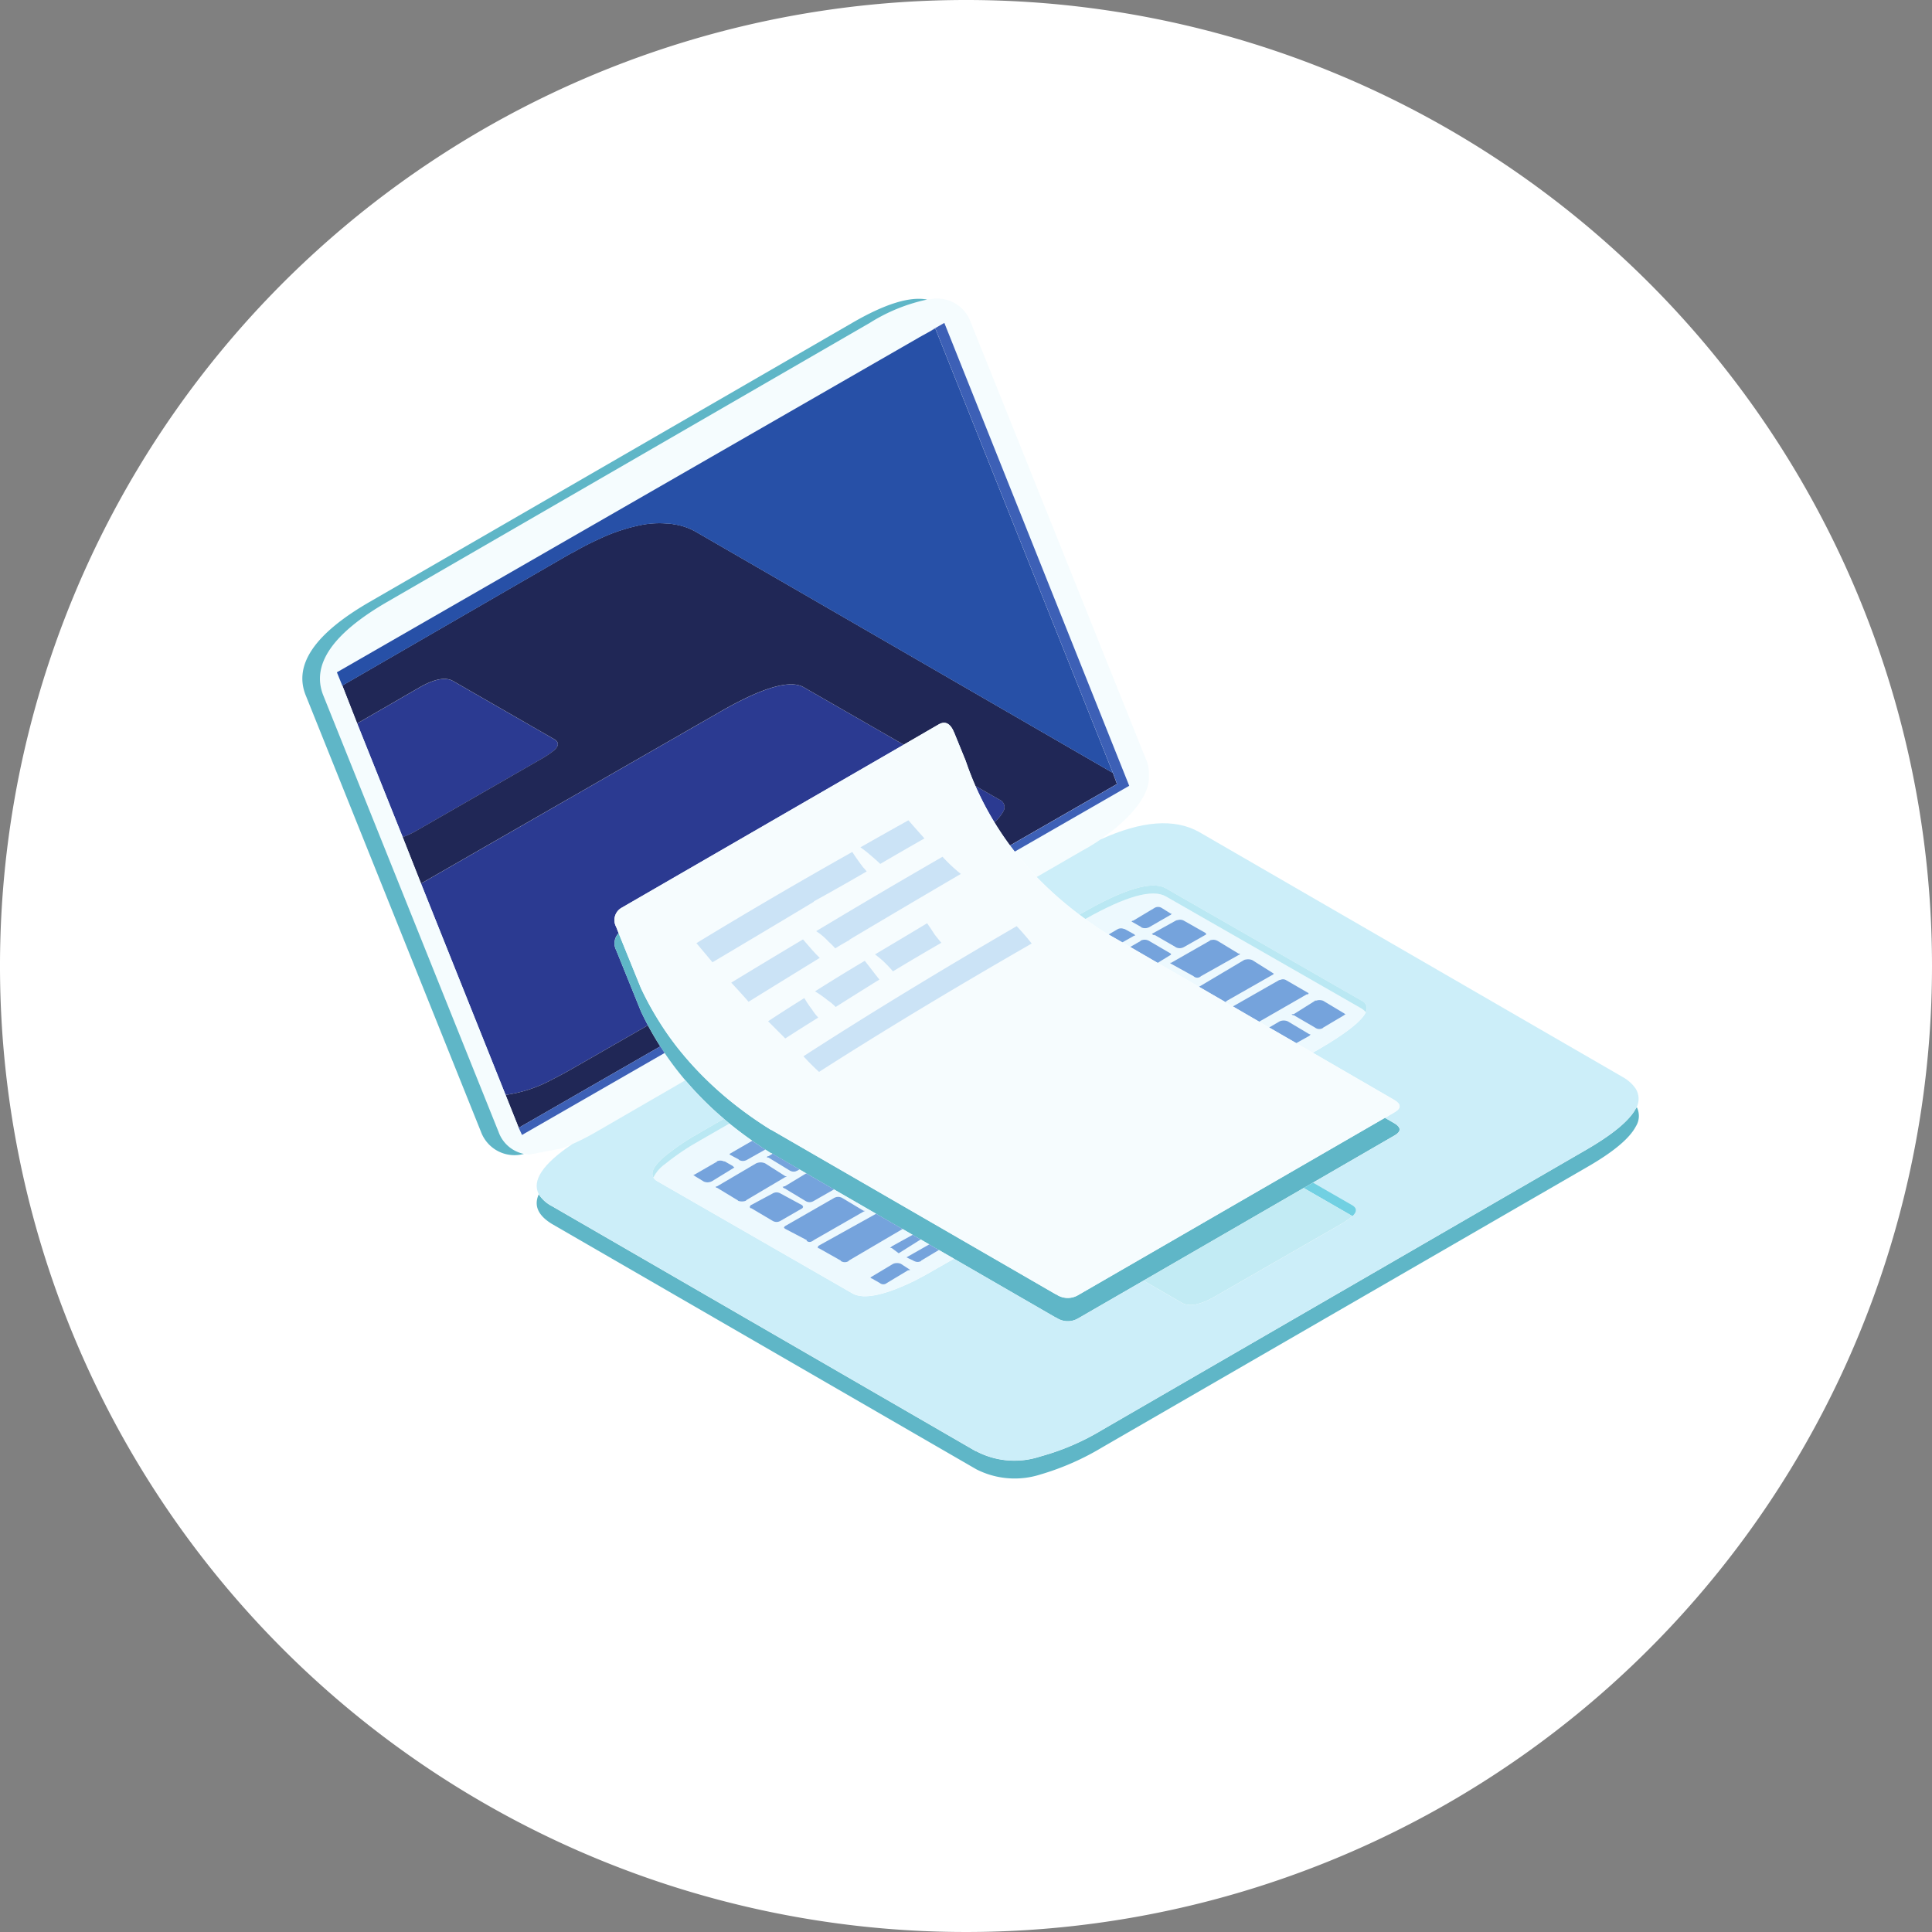 <svg xmlns="http://www.w3.org/2000/svg" xmlns:xlink="http://www.w3.org/1999/xlink" width="156.256" height="156.256" viewBox="0 0 156.256 156.256"><rect x="0" y="0" width="156.256" height="156.256" fill="#808080" stroke="none"/><defs><clipPath id="a"><path d="M224,344h89.3v51.749H224Zm0,0" transform="translate(-224 -344)"/></clipPath><clipPath id="b"><path d="M239.92,368.732l-1.858,1.072a20.062,20.062,0,0,0-2.887,1.939q-1.326,1.111-.951,1.736a.784.784,0,0,0,.312.3l15.8,9.086q1.343.749,5.011-1.032.859-.438,1.842-1.017l1.343-.766,8.227,4.753h.03a1.648,1.648,0,0,0,1.779.078l5.293-3.057,3.153,1.822q.873.453,2.591-.517l10.287-5.91a7.941,7.941,0,0,0,.874-.609q.563-.532,0-.876l-3.193-1.837,6.611-3.824q.843-.5-.124-1.031l-.663-.383.787-.462q.843-.5-.124-1.031l-6.517-3.778.429-.242q3.371-1.955,3.871-3.033a.66.66,0,0,0-.328-.922L275.682,350.1q-1.67-.969-6.852,2.033l-.156.094a29.087,29.087,0,0,1-3.458-3.05l3.676-2.127a15.1,15.1,0,0,0,1.483-.907q5.011-2.283,7.993-.6l34.279,19.829a3.047,3.047,0,0,1,1.03.938,1.557,1.557,0,0,1,.078,1.472c-.03.051-.056.093-.078.124q-.8,1.47-4.043,3.346l-39.1,22.629a19.721,19.721,0,0,1-5.026,2.158,6.648,6.648,0,0,1-5.167-.422h-.032l-34.264-19.814a2.826,2.826,0,0,1-1.092-.97q-.874-1.642,2.7-4.05a21.022,21.022,0,0,0,2.169-1.125l6.985-4.043a27.2,27.2,0,0,0,3.114,3.111" transform="translate(-224.78 -344.831)"/></clipPath><clipPath id="c"><path d="M150.828,271.313l89.688-51.926-44.974-77.965-89.689,51.926Zm0,0" transform="translate(-105.852 -141.422)"/></clipPath><linearGradient id="d" x1="-0.155" y1="-0.213" x2="-0.152" y2="-0.213" gradientUnits="objectBoundingBox"><stop offset="0" stop-color="#edf9fd"/><stop offset="0.25" stop-color="#edf9fd"/><stop offset="0.313" stop-color="#ecf9fd"/><stop offset="0.328" stop-color="#ecf9fd"/><stop offset="0.336" stop-color="#ebf9fd"/><stop offset="0.344" stop-color="#eaf8fd"/><stop offset="0.352" stop-color="#eaf8fd"/><stop offset="0.359" stop-color="#e9f8fd"/><stop offset="0.367" stop-color="#e9f8fd"/><stop offset="0.371" stop-color="#e8f8fd"/><stop offset="0.375" stop-color="#e7f7fd"/><stop offset="0.383" stop-color="#e7f7fd"/><stop offset="0.387" stop-color="#e7f7fc"/><stop offset="0.391" stop-color="#e6f7fc"/><stop offset="0.398" stop-color="#e6f7fc"/><stop offset="0.406" stop-color="#e5f7fc"/><stop offset="0.422" stop-color="#e5f6fc"/><stop offset="0.43" stop-color="#e4f6fc"/><stop offset="0.438" stop-color="#e3f6fc"/><stop offset="0.445" stop-color="#e3f6fc"/><stop offset="0.453" stop-color="#e2f6fc"/><stop offset="0.461" stop-color="#e1f5fc"/><stop offset="0.465" stop-color="#e0f5fc"/><stop offset="0.469" stop-color="#e0f5fc"/><stop offset="0.484" stop-color="#e0f5fb"/><stop offset="0.492" stop-color="#dff5fb"/><stop offset="0.5" stop-color="#def4fb"/><stop offset="0.508" stop-color="#def4fb"/><stop offset="0.516" stop-color="#ddf4fb"/><stop offset="0.523" stop-color="#dcf4fb"/><stop offset="0.531" stop-color="#dcf4fb"/><stop offset="0.539" stop-color="#dbf3fb"/><stop offset="0.543" stop-color="#daf3fb"/><stop offset="0.547" stop-color="#d9f3fb"/><stop offset="0.551" stop-color="#d9f3fa"/><stop offset="0.555" stop-color="#d9f3fa"/><stop offset="0.559" stop-color="#d8f3fa"/><stop offset="0.563" stop-color="#d8f2fa"/><stop offset="0.57" stop-color="#d8f2fa"/><stop offset="0.578" stop-color="#d7f2fa"/><stop offset="0.586" stop-color="#d7f2fa"/><stop offset="0.594" stop-color="#d6f2fa"/><stop offset="0.602" stop-color="#d6f2fa"/><stop offset="0.605" stop-color="#d5f1fa"/><stop offset="0.609" stop-color="#d4f1fa"/><stop offset="0.617" stop-color="#d4f1f9"/><stop offset="0.621" stop-color="#d3f1f9"/><stop offset="0.625" stop-color="#d2f1f9"/><stop offset="0.641" stop-color="#d2f1f9"/><stop offset="0.648" stop-color="#d2f0f9"/><stop offset="0.656" stop-color="#d1f0f9"/><stop offset="0.664" stop-color="#d1f0f9"/><stop offset="0.672" stop-color="#d0f0f9"/><stop offset="0.68" stop-color="#d0f0f9"/><stop offset="0.688" stop-color="#cfeff9"/><stop offset="0.703" stop-color="#cfeff9"/><stop offset="0.711" stop-color="#ceeff9"/><stop offset="0.719" stop-color="#cdeff9"/><stop offset="0.75" stop-color="#cdeff9"/><stop offset="0.875" stop-color="#cceff9"/><stop offset="1" stop-color="#cceef9"/></linearGradient><clipPath id="e"><path d="M273,370h57.9v23.944H273Zm0,0" transform="translate(-273 -370)"/></clipPath><clipPath id="f"><path d="M273.345,394.507q-.375-.624.951-1.736a20.059,20.059,0,0,1,2.887-1.939l1.858-1.072.453.384-2.311,1.329a20.122,20.122,0,0,0-2.887,1.939A2.935,2.935,0,0,0,273.345,394.507Zm34.45-21.252.156-.094q5.182-3,6.852-2.033l15.828,9.086a.66.66,0,0,1,.328.922,1.789,1.789,0,0,0-.328-.283l-15.828-9.07q-1.617-.953-6.533,1.823c-.161-.117-.319-.235-.475-.351" transform="translate(-273.262 -370.892)"/></clipPath><clipPath id="g"><path d="M330.419,392.779l0-24.029-58.034,0,0,24.029Zm0,0" transform="translate(-272.383 -368.75)"/></clipPath><linearGradient id="h" x1="-0.907" y1="-2.996" x2="-0.903" y2="-2.996" gradientUnits="objectBoundingBox"><stop offset="0" stop-color="#59c7f0"/><stop offset="0.125" stop-color="#59c7f0"/><stop offset="0.188" stop-color="#59c7f0"/><stop offset="0.203" stop-color="#59c7f0"/><stop offset="0.211" stop-color="#59c7f0"/><stop offset="0.215" stop-color="#5ac8ef"/><stop offset="0.219" stop-color="#5bc9ef"/><stop offset="0.223" stop-color="#5cc9ef"/><stop offset="0.227" stop-color="#5dcaf0"/><stop offset="0.23" stop-color="#5fcbf0"/><stop offset="0.234" stop-color="#61ccf0"/><stop offset="0.238" stop-color="#63cdef"/><stop offset="0.242" stop-color="#65cdef"/><stop offset="0.246" stop-color="#67ceef"/><stop offset="0.25" stop-color="#69cfef"/><stop offset="0.254" stop-color="#6bcfef"/><stop offset="0.258" stop-color="#6dd0ef"/><stop offset="0.262" stop-color="#6fd1ee"/><stop offset="0.266" stop-color="#72d1ee"/><stop offset="0.27" stop-color="#74d2ee"/><stop offset="0.273" stop-color="#77d3ee"/><stop offset="0.277" stop-color="#7ad3ee"/><stop offset="0.281" stop-color="#7cd4ee"/><stop offset="0.285" stop-color="#7fd5ee"/><stop offset="0.289" stop-color="#82d6ee"/><stop offset="0.293" stop-color="#84d7ee"/><stop offset="0.297" stop-color="#87d8ee"/><stop offset="0.301" stop-color="#8ad9ee"/><stop offset="0.305" stop-color="#8ddaef"/><stop offset="0.309" stop-color="#8fdbef"/><stop offset="0.313" stop-color="#92dcef"/><stop offset="0.316" stop-color="#96ddef"/><stop offset="0.32" stop-color="#9adeef"/><stop offset="0.324" stop-color="#9ddfef"/><stop offset="0.328" stop-color="#a0e0f0"/><stop offset="0.332" stop-color="#a3e1f0"/><stop offset="0.336" stop-color="#a7e2f1"/><stop offset="0.34" stop-color="#a9e3f1"/><stop offset="0.344" stop-color="#ace4f1"/><stop offset="0.348" stop-color="#afe5f1"/><stop offset="0.352" stop-color="#b3e6f1"/><stop offset="0.355" stop-color="#b6e7f2"/><stop offset="0.359" stop-color="#bae8f3"/><stop offset="0.375" stop-color="#bae8f3"/><stop offset="0.5" stop-color="#bae8f3"/><stop offset="1" stop-color="#bae8f3"/></linearGradient><clipPath id="i"><path d="M546,495h4.248v2.9H546Zm0,0" transform="translate(-546 -495)"/></clipPath><clipPath id="j"><path d="M549.988,498.05l-3.949-2.276.756-.438,3.193,1.837q.563.345,0,.876" transform="translate(-546.039 -495.336)"/></clipPath></defs><path d="M78.128,0a78.128,78.128,0,1,0,78.128,78.128A78.127,78.127,0,0,0,78.128,0" fill="#fff"/><path d="M199.607,293.032l1.944,1.111a.654.654,0,0,1,.328.922,3.068,3.068,0,0,1-.741.9A25.581,25.581,0,0,1,199.607,293.032Zm-26.489,19.36-5.893,3.378q-1,.579-1.843,1a11.017,11.017,0,0,1-3.777,1.251l-6.838-17.093,24.1-13.839q5.184-3,6.854-2.034l8.085,4.646-22.836,13.2a1.143,1.143,0,0,0-.422,1.532l.2.508a1.179,1.179,0,0,0-.2,1.368l2,4.942Q172.819,311.828,173.118,312.392ZM149.6,287.982l5.119-2.957q1.732-.97,2.622-.484l8.211,4.722q.562.345,0,.876a7.963,7.963,0,0,1-.874.609l-10.287,5.912a6.834,6.834,0,0,1-1.108.515l-3.683-9.195" transform="translate(-120.715 -229.467)" fill="#2b3a91" fill-rule="evenodd"/><path d="M169.092,261.474l-11.45,6.584-1.061-2.658a11.018,11.018,0,0,0,3.777-1.251q.844-.422,1.843-1l5.893-3.378Q168.559,260.644,169.092,261.474ZM205.7,239.362l.328.892-8.656,4.972q-.674-.914-1.263-1.883a3.07,3.07,0,0,0,.741-.9.654.654,0,0,0-.328-.922l-1.944-1.111q-.431-.994-.787-2.033l-.937-2.3-.016-.031q-.452-1.065-1.249-.6l-2.81,1.628-8.085-4.646q-1.67-.969-6.854,2.033l-24.1,13.839-1.483-3.753a6.833,6.833,0,0,0,1.108-.515l10.287-5.912a7.962,7.962,0,0,0,.874-.609q.562-.532,0-.876l-8.211-4.722q-.888-.485-2.622.484l-5.119,2.957-1.2-3.065,18.419-10.65.344-.173a21.456,21.456,0,0,1,1.982-1.016,14.608,14.608,0,0,1,3.56-1.173,7.66,7.66,0,0,1,1.919-.094,2.628,2.628,0,0,1,.579.063,5.034,5.034,0,0,1,1.825.626l33.7,19.484" transform="translate(-115.69 -176.845)" fill="#202756" fill-rule="evenodd"/><path d="M140.708,168.788l1.483,3.753,6.838,17.093,1.061,2.658.266.579,11.535-6.631a25.146,25.146,0,0,0,1.678,2.213l-6.985,4.043a21.023,21.023,0,0,1-2.169,1.125l-.594.25a.753.753,0,0,0-.2.078l-2.7.516h-.078a.106.106,0,0,0-.078-.031c-.064-.011-.121-.02-.172-.032h-.079a2.76,2.76,0,0,1-2.045-1.767l-14.174-35.3q-1.5-3.705,5.121-7.553l39.087-22.6a14.259,14.259,0,0,1,4.621-1.877,1.506,1.506,0,0,1,.218-.016,2.864,2.864,0,0,1,3.278,1.782l14.158,35.312a2.816,2.816,0,0,1,.281,1.141v.61q-.141,1.768-2.732,3.957l-1.187.876a15.093,15.093,0,0,1-1.483.907l-3.676,2.127a26.5,26.5,0,0,1-1.779-2.056l9.263-5.326-14.953-37.438-1.171.672h-.032l-.858.517-47.064,27.07.438,1.079,1.2,3.065,3.683,9.195" transform="translate(-108.138 -101.079)" fill="#f5fcfe" fill-rule="evenodd"/><path d="M234.565,190.557a1.591,1.591,0,0,1-.078,1.564q-.779,1.484-4.043,3.346l-39.1,22.6a21.317,21.317,0,0,1-5.026,2.206,6.827,6.827,0,0,1-5.167-.423l-34.3-19.829q-1.715-1.034-1.092-2.409a2.826,2.826,0,0,0,1.092.97l34.264,19.814h.032a6.648,6.648,0,0,0,5.167.422,19.722,19.722,0,0,0,5.026-2.158l39.1-22.629q3.247-1.876,4.043-3.346C234.509,190.65,234.534,190.608,234.565,190.557Zm-71.539,2.721q-.957-.671-1.842-1.392l-.453-.384a27.136,27.136,0,0,1-3.114-3.111,25.146,25.146,0,0,1-1.678-2.213c-.118-.174-.235-.351-.351-.533q-.533-.829-1-1.7-.3-.563-.569-1.141l-2-4.942a1.179,1.179,0,0,1,.2-1.368l1.8,4.434a24.921,24.921,0,0,0,1.38,2.549q.519.846,1.108,1.65c.126.169.253.339.383.508a26.887,26.887,0,0,0,1.842,2.118,28.669,28.669,0,0,0,3.363,2.972c.161.122.321.241.484.359q.782.57,1.616,1.1l.344.218h.03l22.994,13.292h.03a1.648,1.648,0,0,0,1.779.079L214.2,191.425l.663.383q.967.532.124,1.031l-6.611,3.824-.756.438-12.956,7.491-5.293,3.057a1.648,1.648,0,0,1-1.779-.078h-.03l-8.227-4.753-1.217-.7-.78-.453-.688-.4-.655-.375-.812-.469-2.138-1.235-3.411-1.97-2.224-1.291-.562-.328-2.178-1.259-.1-.055h-.03l-.344-.219c-.038-.024-.077-.048-.117-.07Q163.544,193.642,163.026,193.278Zm-18.466,1.063a2.888,2.888,0,0,1-3.466-1.767l-14.173-35.3q-1.515-3.705,5.119-7.553l39.087-22.6q3.935-2.283,6.042-1.877a14.26,14.26,0,0,0-4.621,1.877l-39.087,22.6q-6.619,3.847-5.121,7.553l14.174,35.3a2.76,2.76,0,0,0,2.045,1.767" transform="translate(-102.186 -101.016)" fill="#5fb6c7" fill-rule="evenodd"/><path d="M188.169,138.243l1.264-.7.063-.048,14.376,35.968-33.7-19.484a5.033,5.033,0,0,0-1.825-.626,2.628,2.628,0,0,0-.579-.063,7.658,7.658,0,0,0-1.919.094,14.607,14.607,0,0,0-3.56,1.173,21.452,21.452,0,0,0-1.982,1.016l-.344.173-18.42,10.65-.438-1.079,47.064-27.07" transform="translate(-113.858 -110.943)" fill="#2750a7" fill-rule="evenodd"/><path d="M217.262,200.328l11.45-6.584c.115.181.233.358.351.533l-11.535,6.631ZM257,177.5l8.656-4.972-.328-.892-14.376-35.968-.063.047-.374.187,1.171-.672,14.953,37.438-9.263,5.326c-.127-.164-.251-.327-.376-.494" transform="translate(-175.31 -109.115)" fill="#3d60b6" fill-rule="evenodd"/><g transform="translate(43.253 66.425)" clip-path="url(#a)"><g transform="translate(0.151 0.16)" clip-path="url(#b)"><g transform="translate(-22.964 -39.277)" clip-path="url(#c)"><path d="M152.2,272.478l89.444-51.784-44.825-77.706-89.444,51.784Zm0,0" transform="translate(-107.081 -142.686)" fill="url(#d)"/></g></g></g><path d="M279.465,395.919H279.4a.7.7,0,0,0-.609,0h.063l-1.733,1a.668.668,0,0,1-.218.094.537.537,0,0,1,.14.093l.718.439a.771.771,0,0,0,.672-.032l1.685-1.032c.053-.031.094-.057.125-.078-.03,0-.072-.036-.125-.109Zm-.748,2.049c0,.042.046.073.14.094l1.7,1.032h-.046a.931.931,0,0,0,.67,0v-.032l3.169-1.877a.169.169,0,0,0,.125-.047.358.358,0,0,1-.125-.032l-1.623-1.032a.894.894,0,0,0-.734,0l-3.138,1.846Zm5.26.547a.622.622,0,0,0-.656,0l-1.779.954-.063.124a.235.235,0,0,0,.063.11h.062l1.717,1.017a.622.622,0,0,0,.656,0l1.764-1.017a1.14,1.14,0,0,0,.063-.11c-.01,0-.031-.042-.063-.124Zm2.107,3.769v.063c.166.136.359.115.577-.063l4.012-2.3c.053-.021.1-.041.14-.063a.659.659,0,0,1-.14-.016l-1.717-1.031a.668.668,0,0,0-.656,0l-3.98,2.283a.338.338,0,0,0-.063.093c-.01.021-.02.032-.032.032.022,0,.053.026.094.078Zm7.633,1.923a.8.8,0,0,0-.656,0l-1.825,1.094c0,.011.026.037.078.078h.031l.656.376a.441.441,0,0,0,.563,0l1.717-1.033c.1,0,.161-.016.171-.047a.444.444,0,0,1-.109-.063Zm-5.425-6.028,3.411,1.97-4.653,2.588a.2.2,0,0,0-.062.14c0,.032.02.058.062.078v-.03l1.8,1.016v.031a.587.587,0,0,0,.64,0v-.031l4.355-2.557.812.469-1.687.931a.2.2,0,0,1-.14.093.209.209,0,0,0,.125.048h.015l.562.421,1.779-1.118.688.4-1.843,1.047.562.266a.193.193,0,0,0,.094.047.566.566,0,0,0,.531-.016v-.031l1.436-.86,1.217.7-1.343.766q-.982.579-1.842,1.017-3.667,1.783-5.011,1.032L274,397.515a.784.784,0,0,1-.312-.3,2.935,2.935,0,0,1,.951-1.094,20.12,20.12,0,0,1,2.887-1.939l2.311-1.329q.884.721,1.842,1.392l-1.842,1.063c0,.041.026.073.078.094l.7.375h-.047a.656.656,0,0,0,.7,0l1.46-.821c.04.023.079.046.117.07l.344.219h.03l.1.055-.335.2h-.063c-.042.042-.067.063-.078.063.01.032.057.047.14.047l1.717,1.048a.649.649,0,0,0,.453.079c.053-.02.115-.047.188-.079l.156-.093.562.328a.852.852,0,0,0-.109.032h.016l-1.655,1h-.047a.361.361,0,0,1-.14.047.3.3,0,0,0,.187.14l1.655,1a.629.629,0,0,0,.686,0Zm31.009-20.1a.656.656,0,0,0-.468-.064.184.184,0,0,0-.156.064l-3.122,1.783h-.094a.468.468,0,0,0,.094.078l1.811,1a.431.431,0,0,0,.609,0l3.09-1.736v.016c.042-.042.063-.073.063-.094l-.126-.016Zm-.953-.485v.047a.249.249,0,0,1,.062-.125c-.03,0-.051-.021-.062-.063l-1.764-1a.633.633,0,0,0-.484-.047.482.482,0,0,0-.172.047l-1.92,1.064c0,.03.063.073.187.125v-.047l1.733,1h-.016a.7.7,0,0,0,.672,0Zm-5.182-.609h-.048a.762.762,0,0,0,.672,0l1.732-1v.047a.255.255,0,0,1,.109-.14.287.287,0,0,1-.109-.016l-.7-.439a.567.567,0,0,0-.624,0l-1.7,1.017c-.083.011-.124.037-.124.078Zm14.688,5.943a.858.858,0,0,0-.546-.016,1.144,1.144,0,0,0-.171.016h.063L325.483,384h-.078l-.11.016.11.078h.078l1.718,1a.56.56,0,0,0,.655.016V385.1l1.687-1a.275.275,0,0,1,.14-.078.186.186,0,0,1-.11-.063ZM310.5,377.569l-.36-.212q-.786-.506-1.522-1.039,4.916-2.776,6.533-1.823l15.828,9.07a1.788,1.788,0,0,1,.328.283q-.5,1.079-3.871,3.033l-.429.242-1.327-.766,1.054-.587c.062-.051.093-.094.093-.124l-.093-.016L325,384.6a.83.83,0,0,0-.67,0l-.844.493-.8-.469,3.9-2.243v.078a.473.473,0,0,0,.109-.157.275.275,0,0,1-.109-.048l-1.7-.984a.5.5,0,0,0-.484-.032.284.284,0,0,0-.126.032l-3.715,2.118-.578-.336.032-.016v-.063l3.762-2.143v.016l.109-.109a.409.409,0,0,1-.109-.063l-1.639-1.031a.873.873,0,0,0-.531-.047.364.364,0,0,0-.155.047l-3.629,2.157-3.341-1.932,1.054-.649a.061.061,0,0,0,.032-.062l-.032-.048-1.764-1.032a.727.727,0,0,0-.686,0h.046l-.874.5-.632-.368.976-.554v.032a.311.311,0,0,0,.062-.047c-.01,0-.03-.026-.062-.078l-.765-.421a.162.162,0,0,0-.078-.017.6.6,0,0,0-.516.017l-.733.43" transform="translate(-220.843 -301.985)" fill="#edf9fe" fill-rule="evenodd"/><path d="M297.411,403.064l1.764.954c.032.083.053.124.063.124a1.143,1.143,0,0,1-.063.11l-1.764,1.017a.622.622,0,0,1-.656,0l-1.717-1.017h-.062a.235.235,0,0,1-.063-.11l.063-.124,1.779-.954A.622.622,0,0,1,297.411,403.064Zm-5.26-.547.14-.047,3.138-1.846a.894.894,0,0,1,.734,0l1.623,1.032a.358.358,0,0,0,.125.032.169.169,0,0,1-.125.047l-3.169,1.877v.032a.931.931,0,0,1-.67,0h.046l-1.7-1.032C292.2,402.59,292.151,402.558,292.151,402.517Zm.748-2.049.656.376c.053.072.094.109.125.109-.03.021-.072.047-.125.078l-1.685,1.033a.771.771,0,0,1-.672.032l-.718-.439a.537.537,0,0,0-.14-.093.669.669,0,0,0,.218-.094l1.733-1h-.063a.7.7,0,0,1,.609,0Zm2.218-1.672q.517.363,1.054.711l-1.46.821a.656.656,0,0,1-.7,0h.048l-.7-.375c-.053-.021-.078-.053-.078-.094Zm3.824,2.314-.156.093c-.073.032-.135.058-.188.079a.649.649,0,0,1-.453-.079l-1.717-1.048c-.083,0-.13-.015-.14-.047.01,0,.036-.02.078-.063h.063l.335-.2Zm8.335,4.824-4.355,2.557v.031a.587.587,0,0,1-.64,0v-.031l-1.8-1.016v.03c-.042-.02-.062-.047-.062-.078a.2.2,0,0,1,.062-.14l4.653-2.588Zm-.125,2.823.625.406a.444.444,0,0,0,.109.063c-.01.032-.067.047-.171.047L306,410.305a.441.441,0,0,1-.563,0l-.656-.376h-.031c-.052-.042-.078-.067-.078-.078l1.825-1.094A.8.8,0,0,1,307.152,408.756Zm1.591-1.978-1.779,1.118-.562-.421h-.015a.21.21,0,0,1-.125-.048.2.2,0,0,0,.14-.093l1.687-.931Zm.688.4.78.453-1.436.86v.031a.566.566,0,0,1-.531.016.194.194,0,0,1-.094-.047l-.562-.266Zm-7.7-4.449-1.632.931a.629.629,0,0,1-.686,0l-1.655-1a.3.3,0,0,1-.187-.14.362.362,0,0,0,.14-.047h.047l1.655-1h-.016a.848.848,0,0,1,.109-.032Zm-2.209,4.1-1.764-.923c-.042-.052-.072-.078-.094-.078.011,0,.022-.011.032-.032a.339.339,0,0,1,.063-.093l3.98-2.283a.668.668,0,0,1,.656,0l1.717,1.031a.657.657,0,0,0,.14.016c-.042.021-.087.042-.14.063l-4.012,2.3c-.218.177-.411.2-.577.063Zm31.727-20.486,3.629-2.157a.364.364,0,0,1,.155-.047.873.873,0,0,1,.531.047l1.639,1.031a.407.407,0,0,0,.109.063l-.109.109v-.016l-3.762,2.143v.063l-.032.016Zm-5.566-3.222.874-.5h-.046a.727.727,0,0,1,.686,0l1.764,1.032.032.048a.061.061,0,0,1-.032.062l-1.054.649Zm-1.747-1.008.733-.43a.6.6,0,0,1,.516-.017.162.162,0,0,1,.078.017l.765.421c.032.053.052.078.062.078a.312.312,0,0,1-.062.047V382.2l-.976.554Zm2.669-.587-.8-.454c0-.042.042-.067.124-.078l1.7-1.017a.567.567,0,0,1,.624,0l.7.439a.287.287,0,0,0,.109.016.255.255,0,0,0-.109.14v-.047l-1.732,1a.762.762,0,0,1-.672,0Zm5.182.609-1.764,1a.7.7,0,0,1-.672,0h.016l-1.733-1v.047c-.125-.051-.187-.094-.187-.125l1.92-1.064a.482.482,0,0,1,.172-.047.633.633,0,0,1,.484.047l1.764,1c.011.041.032.063.062.063a.249.249,0,0,0-.062.125Zm.953.485,1.7,1.032.126.016c0,.02-.021.052-.063.094v-.016l-3.09,1.736a.431.431,0,0,1-.609,0l-1.811-1a.468.468,0,0,1-.094-.078h.094l3.122-1.783a.184.184,0,0,1,.156-.064A.657.657,0,0,1,332.736,382.625Zm4.183,7.013.844-.493a.83.83,0,0,1,.67,0l1.733,1.033.093.016c0,.03-.032.073-.093.124l-1.054.587Zm-2.934-1.7,3.715-2.118a.284.284,0,0,1,.126-.032.5.5,0,0,1,.484.032l1.7.984a.275.275,0,0,0,.109.048.473.473,0,0,1-.109.157v-.078l-3.9,2.243Zm7.305-.46,1.717,1.031a.186.186,0,0,0,.11.063.276.276,0,0,0-.14.078l-1.687,1v.016a.56.56,0,0,1-.655-.016l-1.718-1h-.078l-.11-.078.11-.016h.078l1.718-1.079h-.063a1.149,1.149,0,0,1,.171-.016.858.858,0,0,1,.546.016" transform="translate(-234.277 -306.534)" fill="#75a3dc" fill-rule="evenodd"/><g transform="translate(52.715 71.445)" clip-path="url(#e)"><g transform="translate(0.051 0.172)" clip-path="url(#f)"><g transform="translate(-0.17 -0.414)" clip-path="url(#g)"><path d="M330.416,393.6V369.77H272.395V393.6Zm0,0" transform="translate(-272.393 -369.573)" fill="url(#h)"/></g></g></g><g transform="translate(105.43 95.582)" clip-path="url(#i)"><g transform="translate(0.008 0.065)" clip-path="url(#j)"><path d="M550.344,498.015l-.006-2.722-4.33.008.006,2.722Zm0,0" transform="translate(-546.014 -495.301)" fill="#71d0e2"/></g></g><path d="M478.941,505.093,491.9,497.6l3.949,2.276a7.935,7.935,0,0,1-.874.609l-10.287,5.91q-1.715.972-2.591.517l-3.153-1.822" transform="translate(-386.46 -401.518)" fill="#c2ebf4" fill-rule="evenodd"/><path d="M273.412,321.1l-.718-.829q-3.011,1.8-5.806,3.5.734.783,1.405,1.549,2.9-1.8,5.76-3.55Q273.756,321.495,273.412,321.1Zm1.311,4.129a3.805,3.805,0,0,1,.61.515q1.777-1.125,3.542-2.22-.217-.266-.514-.657c-.281-.366-.5-.652-.672-.861q-2.059,1.221-4.026,2.47A9.9,9.9,0,0,1,274.723,325.233Zm-1.311.7a8.269,8.269,0,0,1-.609-.908q-1.514.938-2.934,1.877.7.7,1.389,1.393,1.311-.845,2.67-1.69A4.572,4.572,0,0,1,273.412,325.937Zm3.044-5.6v-.03q4.542-2.705,9.007-5.317a13.567,13.567,0,0,1-1.483-1.392q-5.369,3.095-10.224,6.021a4.977,4.977,0,0,1,1,.844,6.482,6.482,0,0,1,.547.548Q275.878,320.651,276.456,320.337Zm1.092-5.895q-.545-.721-.859-1.235-6.7,3.768-12.612,7.38.655.783,1.3,1.549,4.107-2.439,8.2-4.895v-.032q2.156-1.188,4.277-2.423C277.762,314.682,277.663,314.567,277.549,314.443Zm5.791,5.441c-.25-.385-.452-.688-.608-.907q-2.155,1.3-4.215,2.519c.135.1.287.223.453.359a9.916,9.916,0,0,1,1,1.017q1.966-1.188,3.918-2.314C283.721,320.369,283.537,320.146,283.34,319.884Zm6.635-.672q-9.677,5.63-17.249,10.524.626.689,1.264,1.267,7.493-4.8,17.2-10.384Q290.615,319.885,289.974,319.212Zm-8.757-8.569q-1.951,1.094-3.887,2.189a8.241,8.241,0,0,1,.781.609c.312.26.588.506.827.735q1.765-1.032,3.575-2.064Q281.825,311.347,281.217,310.643Zm6.954.164q.589.969,1.263,1.883c.125.167.249.33.376.494a26.506,26.506,0,0,0,1.779,2.056,29.087,29.087,0,0,0,3.458,3.05c.156.117.314.235.475.351q.735.533,1.522,1.039l.36.212,1.116.64.632.368,2.224,1.29,3.341,1.932,2.161,1.251.578.336,2.131,1.235.8.469,2.194,1.267,1.327.766,6.517,3.777q.967.532.124,1.031l-.787.462-24.828,14.348a1.648,1.648,0,0,1-1.779-.079h-.03l-22.994-13.292h-.03l-.344-.218q-.834-.534-1.616-1.1c-.163-.118-.323-.237-.484-.359a28.668,28.668,0,0,1-3.363-2.972,26.888,26.888,0,0,1-1.842-2.118c-.131-.17-.257-.339-.383-.508q-.588-.8-1.108-1.65a24.923,24.923,0,0,1-1.38-2.549l-1.8-4.434-.2-.508a1.143,1.143,0,0,1,.422-1.532l22.836-13.2,2.81-1.628q.8-.469,1.249.6l.016.031.937,2.3q.354,1.039.787,2.033a25.579,25.579,0,0,0,1.53,2.933" transform="translate(-207.749 -244.309)" fill="#f6fcfe" fill-rule="evenodd"/><path d="M317.612,352.1q.64.673,1.217,1.407-9.708,5.583-17.2,10.384-.639-.579-1.264-1.267Q307.934,357.73,317.612,352.1Zm-6.635.672c.2.262.381.485.547.674q-1.951,1.125-3.918,2.314a9.91,9.91,0,0,0-1-1.017c-.166-.136-.318-.256-.453-.359q2.06-1.221,4.215-2.519C310.525,352.084,310.727,352.387,310.977,352.772Zm-5.791-5.441c.115.125.213.239.3.345q-2.121,1.234-4.277,2.423v.032q-4.089,2.455-8.2,4.895-.638-.767-1.3-1.549,5.916-3.611,12.612-7.38Q304.641,346.611,305.186,347.33Zm-1.092,5.895q-.577.313-1.155.674a6.491,6.491,0,0,0-.547-.548,4.977,4.977,0,0,0-1-.844q4.855-2.925,10.224-6.021a13.569,13.569,0,0,0,1.483,1.392q-4.465,2.611-9.007,5.317Zm-3.044,5.6a4.574,4.574,0,0,0,.516.671q-1.359.845-2.67,1.69-.686-.689-1.389-1.393,1.42-.938,2.934-1.877A8.268,8.268,0,0,0,301.049,358.825Zm1.311-.7a9.9,9.9,0,0,0-1.06-.752q1.966-1.249,4.026-2.47c.167.209.391.495.672.861q.3.39.514.657-1.763,1.094-3.542,2.22A3.8,3.8,0,0,0,302.36,358.121Zm-1.311-4.129q.344.39.64.672-2.858,1.752-5.76,3.55-.672-.766-1.405-1.549,2.793-1.7,5.806-3.5Zm7.805-10.461q.609.7,1.3,1.469-1.81,1.032-3.575,2.064c-.239-.228-.514-.474-.827-.735a8.244,8.244,0,0,0-.781-.609q1.935-1.1,3.887-2.189" transform="translate(-235.386 -277.197)" fill="#cbe3f6" fill-rule="evenodd"/></svg>